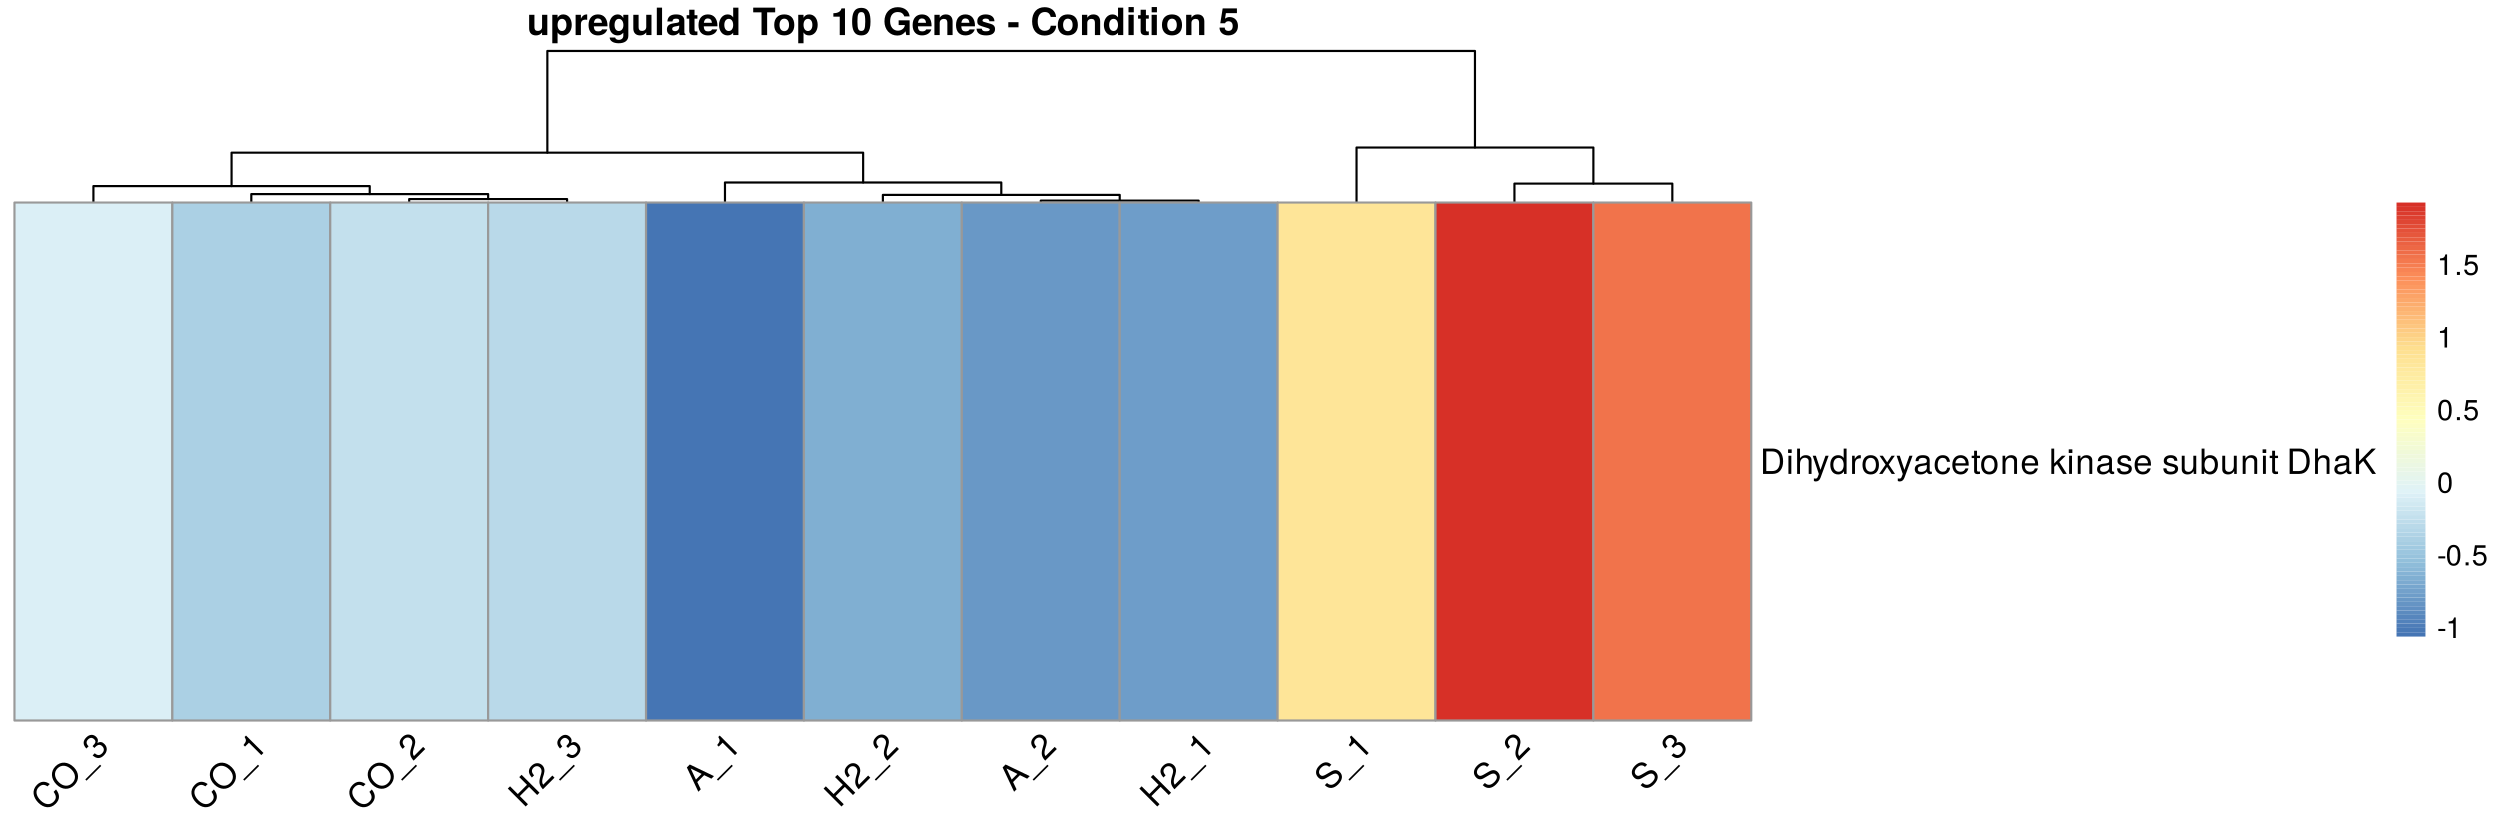 <?xml version="1.0" encoding="UTF-8"?>
<svg xmlns="http://www.w3.org/2000/svg" xmlns:xlink="http://www.w3.org/1999/xlink" width="864pt" height="288pt" viewBox="0 0 864 288" version="1.1">
<defs>
<g>
<symbol overflow="visible" id="glyph0-0">
<path style="stroke:none;" d=""/>
</symbol>
<symbol overflow="visible" id="glyph0-1">
<path style="stroke:none;" d="M 7.031 0 L 7.031 -7.016 L 5.219 -7.016 L 5.219 -2.812 C 5.219 -1.969 4.625 -1.438 3.75 -1.438 C 2.969 -1.438 2.578 -1.844 2.578 -2.688 L 2.578 -7.016 L 0.75 -7.016 L 0.75 -2.312 C 0.75 -0.766 1.609 0.109 3.109 0.109 C 4.062 0.109 4.688 -0.234 5.219 -0.922 L 5.219 0 Z M 7.031 0 "/>
</symbol>
<symbol overflow="visible" id="glyph0-2">
<path style="stroke:none;" d="M 7.469 -3.516 C 7.469 -5.594 6.359 -7.141 4.531 -7.141 C 3.641 -7.141 3.016 -6.766 2.578 -5.984 L 2.578 -7.016 L 0.75 -7.016 L 0.75 2.828 L 2.578 2.828 L 2.578 -0.938 C 3.016 -0.156 3.641 0.109 4.531 0.109 C 6.219 0.109 7.469 -1.375 7.469 -3.516 Z M 5.641 -3.484 C 5.641 -2.203 5 -1.406 4.109 -1.406 C 3.203 -1.406 2.578 -2.203 2.578 -3.516 C 2.578 -4.828 3.203 -5.609 4.109 -5.609 C 5.031 -5.609 5.641 -4.828 5.641 -3.484 Z M 5.641 -3.484 "/>
</symbol>
<symbol overflow="visible" id="glyph0-3">
<path style="stroke:none;" d="M 4.812 -5.281 L 4.812 -7.125 C 4.703 -7.141 4.641 -7.141 4.594 -7.141 C 3.75 -7.141 3.031 -6.594 2.641 -5.641 L 2.641 -7.016 L 0.812 -7.016 L 0.812 0 L 2.641 0 L 2.641 -3.734 C 2.641 -4.797 3.172 -5.328 4.234 -5.328 C 4.438 -5.328 4.562 -5.312 4.812 -5.281 Z M 4.812 -5.281 "/>
</symbol>
<symbol overflow="visible" id="glyph0-4">
<path style="stroke:none;" d="M 6.828 -3.25 C 6.828 -5.672 5.609 -7.141 3.531 -7.141 C 1.516 -7.141 0.281 -5.766 0.281 -3.422 C 0.281 -1.172 1.516 0.109 3.5 0.109 C 5.062 0.109 6.344 -0.594 6.75 -1.969 L 4.953 -1.969 C 4.797 -1.469 4.219 -1.281 3.562 -1.281 C 2.703 -1.281 2.156 -1.656 2.109 -3.031 L 6.812 -3.031 Z M 4.922 -4.234 L 2.125 -4.234 C 2.25 -5.219 2.703 -5.75 3.516 -5.75 C 4.297 -5.75 4.844 -5.234 4.922 -4.234 Z M 4.922 -4.234 "/>
</symbol>
<symbol overflow="visible" id="glyph0-5">
<path style="stroke:none;" d="M 7.031 0.234 L 7.031 -7.016 L 5.297 -7.016 L 5.297 -5.938 C 4.766 -6.766 4.156 -7.141 3.359 -7.141 C 1.688 -7.141 0.438 -5.609 0.438 -3.438 C 0.438 -1.25 1.594 0.109 3.312 0.109 C 4.141 0.109 4.625 -0.125 5.297 -0.812 L 5.297 0.234 C 5.297 1.078 4.672 1.656 3.75 1.656 C 3.062 1.656 2.609 1.375 2.469 0.844 L 0.578 0.844 C 0.609 1.984 1.766 2.828 3.688 2.828 C 5.812 2.828 7.031 1.891 7.031 0.234 Z M 5.328 -3.453 C 5.328 -2.188 4.672 -1.406 3.719 -1.406 C 2.859 -1.406 2.266 -2.188 2.266 -3.453 C 2.266 -4.781 2.859 -5.609 3.75 -5.609 C 4.656 -5.609 5.328 -4.766 5.328 -3.453 Z M 5.328 -3.453 "/>
</symbol>
<symbol overflow="visible" id="glyph0-6">
<path style="stroke:none;" d="M 2.688 0 L 2.688 -9.484 L 0.875 -9.484 L 0.875 0 Z M 2.688 0 "/>
</symbol>
<symbol overflow="visible" id="glyph0-7">
<path style="stroke:none;" d="M 6.812 0 L 6.812 -0.219 C 6.484 -0.516 6.391 -0.719 6.391 -1.078 L 6.391 -4.984 C 6.391 -6.406 5.422 -7.141 3.516 -7.141 C 1.625 -7.141 0.641 -6.328 0.516 -4.703 L 2.281 -4.703 C 2.359 -5.438 2.672 -5.672 3.562 -5.672 C 4.266 -5.672 4.609 -5.438 4.609 -4.969 C 4.609 -4.219 4.062 -4.297 3.156 -4.141 L 2.438 -4.016 C 1.047 -3.766 0.359 -3.172 0.359 -1.891 C 0.359 -0.531 1.328 0.109 2.5 0.109 C 3.281 0.109 3.984 -0.219 4.625 -0.891 C 4.625 -0.516 4.672 -0.203 4.844 0 Z M 4.609 -3 C 4.609 -1.953 4.094 -1.359 3.172 -1.359 C 2.562 -1.359 2.188 -1.594 2.188 -2.109 C 2.188 -2.641 2.469 -2.828 3.219 -2.984 L 3.844 -3.094 C 4.328 -3.188 4.406 -3.219 4.609 -3.312 Z M 4.609 -3 "/>
</symbol>
<symbol overflow="visible" id="glyph0-8">
<path style="stroke:none;" d="M 3.906 0 L 3.906 -1.281 C 3.734 -1.25 3.625 -1.234 3.5 -1.234 C 3.016 -1.234 2.906 -1.375 2.906 -2 L 2.906 -5.672 L 3.906 -5.672 L 3.906 -6.875 L 2.906 -6.875 L 2.906 -8.766 L 1.078 -8.766 L 1.078 -6.875 L 0.188 -6.875 L 0.188 -5.672 L 1.078 -5.672 L 1.078 -1.516 C 1.078 -0.406 1.656 0.047 2.859 0.047 C 3.266 0.047 3.594 0.016 3.906 0 Z M 3.906 0 "/>
</symbol>
<symbol overflow="visible" id="glyph0-9">
<path style="stroke:none;" d="M 7.078 0 L 7.078 -9.484 L 5.266 -9.484 L 5.266 -6.109 C 4.812 -6.812 4.203 -7.141 3.328 -7.141 C 1.656 -7.141 0.375 -5.609 0.375 -3.5 C 0.375 -1.516 1.469 0.109 3.328 0.109 C 4.203 0.109 4.812 -0.203 5.266 -0.812 L 5.266 0 Z M 5.266 -3.469 C 5.266 -2.203 4.641 -1.406 3.734 -1.406 C 2.828 -1.406 2.203 -2.203 2.203 -3.5 C 2.203 -4.797 2.828 -5.609 3.734 -5.609 C 4.656 -5.609 5.266 -4.812 5.266 -3.469 Z M 5.266 -3.469 "/>
</symbol>
<symbol overflow="visible" id="glyph0-10">
<path style="stroke:none;" d=""/>
</symbol>
<symbol overflow="visible" id="glyph0-11">
<path style="stroke:none;" d="M 7.781 -7.859 L 7.781 -9.484 L 0.188 -9.484 L 0.188 -7.859 L 3.062 -7.859 L 3.062 0 L 5 0 L 5 -7.859 Z M 7.781 -7.859 "/>
</symbol>
<symbol overflow="visible" id="glyph0-12">
<path style="stroke:none;" d="M 7.391 -3.453 C 7.391 -5.844 6.109 -7.141 3.906 -7.141 C 1.766 -7.141 0.453 -5.812 0.453 -3.516 C 0.453 -1.203 1.766 0.109 3.922 0.109 C 6.062 0.109 7.391 -1.203 7.391 -3.453 Z M 5.578 -3.484 C 5.578 -2.172 4.906 -1.359 3.922 -1.359 C 2.938 -1.359 2.281 -2.172 2.281 -3.516 C 2.281 -4.844 2.938 -5.672 3.922 -5.672 C 4.922 -5.672 5.578 -4.859 5.578 -3.484 Z M 5.578 -3.484 "/>
</symbol>
<symbol overflow="visible" id="glyph0-13">
<path style="stroke:none;" d="M 4.906 0 L 4.906 -9.219 L 3.703 -9.219 C 3.422 -8.125 2.469 -7.562 0.891 -7.562 L 0.891 -6.359 L 3.094 -6.359 L 3.094 0 Z M 4.906 0 "/>
</symbol>
<symbol overflow="visible" id="glyph0-14">
<path style="stroke:none;" d="M 6.719 -4.594 C 6.719 -7.203 6.25 -9.406 3.547 -9.406 C 0.906 -9.406 0.375 -7.297 0.375 -4.641 C 0.375 -2.062 0.891 0.109 3.547 0.109 C 5.422 0.109 6.719 -0.953 6.719 -4.594 Z M 4.906 -4.625 C 4.906 -2.047 4.531 -1.438 3.547 -1.438 C 2.625 -1.438 2.203 -1.906 2.203 -4.656 C 2.203 -7.328 2.578 -7.938 3.547 -7.938 C 4.453 -7.938 4.906 -7.484 4.906 -4.625 Z M 4.906 -4.625 "/>
</symbol>
<symbol overflow="visible" id="glyph0-15">
<path style="stroke:none;" d="M 9.25 0 L 9.25 -5.094 L 5.453 -5.094 L 5.453 -3.469 L 7.609 -3.469 C 7.469 -2.281 6.359 -1.516 5.203 -1.516 C 3.625 -1.516 2.5 -2.828 2.5 -4.766 C 2.5 -6.812 3.5 -7.969 5.141 -7.969 C 6.219 -7.969 7.031 -7.547 7.406 -6.453 L 9.25 -6.453 C 9.016 -8.391 7.422 -9.641 5.141 -9.641 C 2.406 -9.641 0.547 -7.703 0.547 -4.75 C 0.547 -1.875 2.422 0.156 4.984 0.156 C 6.25 0.156 7.109 -0.297 7.844 -1.297 L 8.078 0 Z M 9.25 0 "/>
</symbol>
<symbol overflow="visible" id="glyph0-16">
<path style="stroke:none;" d="M 7.094 0 L 7.094 -4.703 C 7.094 -6.25 6.234 -7.141 4.75 -7.141 C 3.797 -7.141 3.156 -6.781 2.641 -6 L 2.641 -7.016 L 0.812 -7.016 L 0.812 0 L 2.641 0 L 2.641 -4.219 C 2.641 -5.047 3.219 -5.594 4.109 -5.594 C 4.891 -5.594 5.281 -5.156 5.281 -4.328 L 5.281 0 Z M 7.094 0 "/>
</symbol>
<symbol overflow="visible" id="glyph0-17">
<path style="stroke:none;" d="M 6.766 -2.078 L 6.766 -2.172 C 6.766 -2.984 6.312 -3.578 5.375 -3.844 L 3.078 -4.516 C 2.578 -4.656 2.438 -4.766 2.438 -5.062 C 2.438 -5.453 2.859 -5.703 3.5 -5.703 C 4.375 -5.703 4.797 -5.391 4.812 -4.766 L 6.562 -4.766 C 6.531 -6.234 5.391 -7.141 3.516 -7.141 C 1.734 -7.141 0.625 -6.234 0.625 -4.797 C 0.625 -3.938 0.859 -3.469 2.156 -3.062 L 4.328 -2.391 C 4.781 -2.25 4.938 -2.109 4.938 -1.906 C 4.938 -1.484 4.438 -1.312 3.594 -1.312 C 2.75 -1.312 2.312 -1.469 2.156 -2.219 L 0.375 -2.219 C 0.422 -0.688 1.562 0.109 3.688 0.109 C 5.672 0.109 6.766 -0.656 6.766 -2.078 Z M 6.766 -2.078 "/>
</symbol>
<symbol overflow="visible" id="glyph0-18">
<path style="stroke:none;" d="M 3.875 -2.688 L 3.875 -4.453 L 0.344 -4.453 L 0.344 -2.688 Z M 3.875 -2.688 "/>
</symbol>
<symbol overflow="visible" id="glyph0-19">
<path style="stroke:none;" d="M 8.906 -3.234 L 7 -3.234 C 6.891 -2.031 6.125 -1.484 4.906 -1.484 C 3.406 -1.484 2.516 -2.641 2.516 -4.703 C 2.516 -6.797 3.438 -7.969 4.984 -7.969 C 6.031 -7.969 6.719 -7.484 7 -6.266 L 8.859 -6.266 C 8.703 -8.453 7.047 -9.641 4.906 -9.641 C 2.234 -9.641 0.578 -7.797 0.578 -4.734 C 0.578 -1.688 2.219 0.156 4.859 0.156 C 7.219 0.156 8.781 -1.062 8.906 -3.234 Z M 8.906 -3.234 "/>
</symbol>
<symbol overflow="visible" id="glyph0-20">
<path style="stroke:none;" d="M 2.688 0 L 2.688 -7.016 L 0.875 -7.016 L 0.875 0 Z M 2.719 -7.859 L 2.719 -9.688 L 0.891 -9.688 L 0.891 -7.859 Z M 2.719 -7.859 "/>
</symbol>
<symbol overflow="visible" id="glyph0-21">
<path style="stroke:none;" d="M 6.719 -3.141 C 6.719 -5.016 5.547 -6.234 3.844 -6.234 C 3.234 -6.234 2.781 -6.078 2.25 -5.672 L 2.547 -7.594 L 6.359 -7.594 L 6.359 -9.219 L 1.438 -9.219 L 0.609 -4.078 L 2.25 -4.078 C 2.438 -4.531 2.859 -4.781 3.422 -4.781 C 4.344 -4.781 4.906 -4.219 4.906 -3.094 C 4.906 -2.016 4.328 -1.438 3.422 -1.438 C 2.625 -1.438 2.141 -1.844 2.141 -2.594 L 0.344 -2.594 C 0.344 -0.969 1.594 0.109 3.391 0.109 C 5.375 0.109 6.719 -1.141 6.719 -3.141 Z M 6.719 -3.141 "/>
</symbol>
<symbol overflow="visible" id="glyph1-0">
<path style="stroke:none;" d=""/>
</symbol>
<symbol overflow="visible" id="glyph1-1">
<path style="stroke:none;" d="M 3.5 -8 L 2.672 -7.172 C 3.656 -5.812 3.703 -4.797 2.656 -3.75 C 1.438 -2.531 -0.297 -2.672 -1.844 -4.219 C -3.438 -5.812 -3.703 -7.578 -2.5 -8.781 C -1.531 -9.75 -0.594 -9.844 0.547 -9.078 L 1.344 -9.875 C -0.25 -11 -1.766 -10.922 -3.109 -9.578 C -4.984 -7.703 -4.422 -5.234 -2.609 -3.422 C -0.812 -1.625 1.531 -1.219 3.359 -3.047 C 4.859 -4.547 4.922 -6.203 3.5 -8 Z M 3.5 -8 "/>
</symbol>
<symbol overflow="visible" id="glyph1-2">
<path style="stroke:none;" d="M 3.297 -9.297 C 1.297 -11.297 -1.234 -11.453 -3.047 -9.641 C -4.812 -7.875 -4.656 -5.312 -2.719 -3.375 C -0.781 -1.438 1.688 -1.375 3.469 -3.156 C 5.281 -4.969 5.109 -7.484 3.297 -9.297 Z M 2.484 -8.516 C 3.984 -7.016 4.078 -5.172 2.766 -3.859 C 1.438 -2.531 -0.406 -2.625 -1.938 -4.156 C -3.469 -5.688 -3.656 -7.625 -2.344 -8.938 C -1 -10.281 0.922 -10.078 2.484 -8.516 Z M 2.484 -8.516 "/>
</symbol>
<symbol overflow="visible" id="glyph1-3">
<path style="stroke:none;" d="M 6.406 -3.406 L 5.984 -3.828 L 0.891 1.266 L 1.312 1.688 Z M 6.406 -3.406 "/>
</symbol>
<symbol overflow="visible" id="glyph1-4">
<path style="stroke:none;" d="M 2.547 -6.047 C 1.828 -6.766 1.094 -6.906 0.109 -6.422 C 0.453 -7.203 0.359 -7.859 -0.25 -8.469 C -1.281 -9.5 -2.594 -9.438 -3.734 -8.297 C -4.938 -7.094 -4.938 -5.781 -3.688 -4.469 L -2.922 -5.234 C -3.797 -6.109 -3.828 -6.891 -3.078 -7.641 C -2.406 -8.312 -1.625 -8.312 -0.984 -7.672 C -0.344 -7.031 -0.344 -6.5 -1.547 -5.297 L -0.922 -4.672 L -0.516 -5.078 C 0.312 -5.906 1.125 -5.938 1.797 -5.266 C 2.547 -4.516 2.531 -3.594 1.75 -2.812 C 0.938 -2 0.141 -2.016 -0.797 -2.828 L -1.531 -2.094 C -0.109 -0.828 1.156 -0.906 2.375 -2.125 C 3.609 -3.359 3.688 -4.906 2.547 -6.047 Z M 2.547 -6.047 "/>
</symbol>
<symbol overflow="visible" id="glyph1-5">
<path style="stroke:none;" d="M 2.938 -2.938 L -3.078 -8.953 L -3.562 -8.469 C -2.906 -7.281 -2.938 -6.969 -3.953 -5.672 L -3.422 -5.141 L -2.078 -6.484 L 2.203 -2.203 Z M 2.938 -2.938 "/>
</symbol>
<symbol overflow="visible" id="glyph1-6">
<path style="stroke:none;" d="M 0.078 -8.578 C -0.938 -9.594 -2.469 -9.562 -3.609 -8.422 C -4.828 -7.203 -4.922 -5.859 -3.516 -4.359 L -2.766 -5.109 C -3.719 -6.156 -3.719 -7 -2.969 -7.75 C -2.297 -8.422 -1.328 -8.453 -0.672 -7.797 C -0.188 -7.312 -0.047 -6.641 -0.281 -5.812 L -0.625 -4.594 C -1.172 -2.609 -0.969 -1.688 0.281 -0.281 L 4.297 -4.297 L 3.562 -5.031 L 0.391 -1.859 C -0.016 -2.422 -0.062 -3.031 0.219 -4.188 L 0.625 -5.5 C 1.016 -6.797 0.812 -7.844 0.078 -8.578 Z M 0.078 -8.578 "/>
</symbol>
<symbol overflow="visible" id="glyph1-7">
<path style="stroke:none;" d="M 5.469 -5.469 L -0.719 -11.656 L -1.516 -10.859 L 1.156 -8.188 L -2.031 -5 L -4.703 -7.672 L -5.484 -6.891 L 0.703 -0.703 L 1.484 -1.484 L -1.328 -4.297 L 1.859 -7.484 L 4.672 -4.672 Z M 5.469 -5.469 "/>
</symbol>
<symbol overflow="visible" id="glyph1-8">
<path style="stroke:none;" d="M 5.547 -5.547 L -2.812 -9.562 L -3.828 -8.547 L 0.141 -0.141 L 0.984 -0.984 L -0.219 -3.5 L 2.156 -5.875 L 4.656 -4.656 Z M 1.281 -6.312 L -0.688 -4.344 L -2.5 -8.188 Z M 1.281 -6.312 "/>
</symbol>
<symbol overflow="visible" id="glyph1-9">
<path style="stroke:none;" d="M 3.562 -6.969 C 2.797 -7.734 1.781 -7.812 0.703 -7.203 L -1.281 -6.062 C -2.203 -5.516 -2.734 -5.484 -3.203 -5.953 C -3.844 -6.594 -3.734 -7.609 -2.906 -8.438 C -1.922 -9.422 -0.906 -9.531 -0.109 -8.734 L 0.641 -9.484 C -0.578 -10.703 -2.125 -10.562 -3.547 -9.141 C -4.906 -7.781 -5 -6.188 -3.875 -5.062 C -3.125 -4.312 -2.234 -4.234 -1.219 -4.844 L 0.719 -5.969 C 1.703 -6.547 2.391 -6.578 2.859 -6.109 C 3.547 -5.422 3.422 -4.516 2.359 -3.453 C 1.188 -2.281 0.031 -2.281 -0.859 -3.172 L -1.609 -2.422 C -0.141 -0.953 1.547 -1.234 3 -2.688 C 4.578 -4.266 4.672 -5.859 3.562 -6.969 Z M 3.562 -6.969 "/>
</symbol>
<symbol overflow="visible" id="glyph2-0">
<path style="stroke:none;" d=""/>
</symbol>
<symbol overflow="visible" id="glyph2-1">
<path style="stroke:none;" d="M 8 -4.375 C 8 -7.094 6.656 -8.75 4.438 -8.75 L 1.062 -8.75 L 1.062 0 L 4.438 0 C 6.641 0 8 -1.656 8 -4.375 Z M 6.891 -4.375 C 6.891 -2.156 5.969 -0.984 4.25 -0.984 L 2.188 -0.984 L 2.188 -7.766 L 4.25 -7.766 C 5.969 -7.766 6.891 -6.594 6.891 -4.375 Z M 6.891 -4.375 "/>
</symbol>
<symbol overflow="visible" id="glyph2-2">
<path style="stroke:none;" d="M 1.844 0 L 1.844 -6.281 L 0.844 -6.281 L 0.844 0 Z M 1.969 -7.234 L 1.969 -8.484 L 0.719 -8.484 L 0.719 -7.234 Z M 1.969 -7.234 "/>
</symbol>
<symbol overflow="visible" id="glyph2-3">
<path style="stroke:none;" d="M 5.828 0 L 5.828 -4.75 C 5.828 -5.812 5.078 -6.469 3.859 -6.469 C 2.969 -6.469 2.422 -6.188 1.844 -5.422 L 1.844 -8.75 L 0.844 -8.75 L 0.844 0 L 1.844 0 L 1.844 -3.469 C 1.844 -4.75 2.516 -5.594 3.547 -5.594 C 4.25 -5.594 4.844 -5.188 4.844 -4.359 L 4.844 0 Z M 5.828 0 "/>
</symbol>
<symbol overflow="visible" id="glyph2-4">
<path style="stroke:none;" d="M 5.734 -6.281 L 4.656 -6.281 L 2.922 -1.391 L 1.312 -6.281 L 0.234 -6.281 L 2.359 0.031 L 1.984 1.016 C 1.812 1.469 1.609 1.625 1.172 1.625 C 1.031 1.625 0.859 1.609 0.641 1.562 L 0.641 2.453 C 0.859 2.562 1.062 2.609 1.312 2.609 C 2.031 2.609 2.609 2.219 2.938 1.312 Z M 5.734 -6.281 "/>
</symbol>
<symbol overflow="visible" id="glyph2-5">
<path style="stroke:none;" d="M 5.938 0 L 5.938 -8.75 L 4.938 -8.75 L 4.938 -5.5 C 4.531 -6.125 3.859 -6.469 3.016 -6.469 C 1.375 -6.469 0.312 -5.203 0.312 -3.203 C 0.312 -1.078 1.359 0.188 3.047 0.188 C 3.906 0.188 4.516 -0.141 5.047 -0.922 L 5.047 0 Z M 4.938 -3.125 C 4.938 -1.672 4.25 -0.75 3.188 -0.75 C 2.094 -0.75 1.359 -1.688 1.359 -3.141 C 1.359 -4.609 2.094 -5.531 3.188 -5.531 C 4.266 -5.531 4.938 -4.578 4.938 -3.125 Z M 4.938 -3.125 "/>
</symbol>
<symbol overflow="visible" id="glyph2-6">
<path style="stroke:none;" d="M 3.859 -5.406 L 3.859 -6.438 C 3.688 -6.453 3.594 -6.469 3.469 -6.469 C 2.812 -6.469 2.328 -6.078 1.75 -5.141 L 1.75 -6.281 L 0.844 -6.281 L 0.844 0 L 1.844 0 L 1.844 -3.266 C 1.844 -4.688 2.297 -5.391 3.859 -5.406 Z M 3.859 -5.406 "/>
</symbol>
<symbol overflow="visible" id="glyph2-7">
<path style="stroke:none;" d="M 6.125 -3.094 C 6.125 -5.266 5.078 -6.469 3.266 -6.469 C 1.5 -6.469 0.438 -5.25 0.438 -3.141 C 0.438 -1.031 1.484 0.188 3.281 0.188 C 5.047 0.188 6.125 -1.031 6.125 -3.094 Z M 5.078 -3.109 C 5.078 -1.625 4.375 -0.75 3.281 -0.75 C 2.156 -0.75 1.469 -1.625 1.469 -3.141 C 1.469 -4.656 2.156 -5.547 3.281 -5.547 C 4.406 -5.547 5.078 -4.672 5.078 -3.109 Z M 5.078 -3.109 "/>
</symbol>
<symbol overflow="visible" id="glyph2-8">
<path style="stroke:none;" d="M 5.672 0 L 3.5 -3.25 L 5.609 -6.281 L 4.484 -6.281 L 2.969 -4.016 L 1.469 -6.281 L 0.328 -6.281 L 2.422 -3.203 L 0.203 0 L 1.344 0 L 2.938 -2.406 L 4.516 0 Z M 5.672 0 "/>
</symbol>
<symbol overflow="visible" id="glyph2-9">
<path style="stroke:none;" d="M 6.422 -0.031 L 6.422 -0.781 C 6.312 -0.75 6.266 -0.75 6.203 -0.75 C 5.859 -0.75 5.656 -0.938 5.656 -1.25 L 5.656 -4.75 C 5.656 -5.875 4.844 -6.469 3.297 -6.469 C 1.781 -6.469 0.844 -5.875 0.781 -4.422 L 1.781 -4.422 C 1.875 -5.203 2.328 -5.547 3.266 -5.547 C 4.156 -5.547 4.672 -5.203 4.672 -4.609 L 4.672 -4.344 C 4.672 -3.922 4.422 -3.75 3.625 -3.641 C 2.203 -3.469 1.984 -3.422 1.609 -3.266 C 0.875 -2.969 0.5 -2.406 0.5 -1.625 C 0.5 -0.484 1.297 0.188 2.562 0.188 C 3.375 0.188 4.156 -0.156 4.703 -0.75 C 4.812 -0.266 5.25 0.078 5.734 0.078 C 5.938 0.078 6.094 0.062 6.422 -0.031 Z M 4.672 -2.172 C 4.672 -1.266 3.75 -0.703 2.781 -0.703 C 2 -0.703 1.547 -0.969 1.547 -1.656 C 1.547 -2.312 1.984 -2.609 3.062 -2.766 C 4.109 -2.906 4.328 -2.953 4.672 -3.109 Z M 4.672 -2.172 "/>
</symbol>
<symbol overflow="visible" id="glyph2-10">
<path style="stroke:none;" d="M 5.719 -2.156 L 4.719 -2.156 C 4.547 -1.156 4.031 -0.75 3.188 -0.75 C 2.078 -0.75 1.422 -1.594 1.422 -3.078 C 1.422 -4.656 2.062 -5.547 3.156 -5.547 C 4 -5.547 4.531 -5.047 4.641 -4.172 L 5.656 -4.172 C 5.531 -5.719 4.578 -6.469 3.172 -6.469 C 1.469 -6.469 0.375 -5.172 0.375 -3.078 C 0.375 -1.062 1.453 0.188 3.156 0.188 C 4.656 0.188 5.609 -0.719 5.719 -2.156 Z M 5.719 -2.156 "/>
</symbol>
<symbol overflow="visible" id="glyph2-11">
<path style="stroke:none;" d="M 6.156 -2.859 C 6.156 -3.766 6.078 -4.344 5.906 -4.812 C 5.5 -5.844 4.531 -6.469 3.359 -6.469 C 1.609 -6.469 0.484 -5.172 0.484 -3.109 C 0.484 -1.047 1.578 0.188 3.344 0.188 C 4.781 0.188 5.766 -0.641 6.031 -1.906 L 5.016 -1.906 C 4.734 -1.078 4.172 -0.75 3.375 -0.75 C 2.328 -0.75 1.547 -1.422 1.531 -2.859 Z M 5.094 -3.75 C 5.094 -3.75 5.094 -3.703 5.078 -3.672 L 1.547 -3.672 C 1.625 -4.781 2.344 -5.547 3.344 -5.547 C 4.328 -5.547 5.094 -4.734 5.094 -3.75 Z M 5.094 -3.75 "/>
</symbol>
<symbol overflow="visible" id="glyph2-12">
<path style="stroke:none;" d="M 3.047 0 L 3.047 -0.844 C 2.922 -0.797 2.766 -0.797 2.562 -0.797 C 2.141 -0.797 2.016 -0.906 2.016 -1.359 L 2.016 -5.469 L 3.047 -5.469 L 3.047 -6.281 L 2.016 -6.281 L 2.016 -8.016 L 1.016 -8.016 L 1.016 -6.281 L 0.172 -6.281 L 0.172 -5.469 L 1.016 -5.469 L 1.016 -0.906 C 1.016 -0.281 1.453 0.078 2.234 0.078 C 2.469 0.078 2.719 0.062 3.047 0 Z M 3.047 0 "/>
</symbol>
<symbol overflow="visible" id="glyph2-13">
<path style="stroke:none;" d="M 5.844 0 L 5.844 -4.75 C 5.844 -5.797 5.062 -6.469 3.859 -6.469 C 2.922 -6.469 2.312 -6.109 1.766 -5.234 L 1.766 -6.281 L 0.844 -6.281 L 0.844 0 L 1.844 0 L 1.844 -3.469 C 1.844 -4.75 2.531 -5.594 3.547 -5.594 C 4.344 -5.594 4.844 -5.109 4.844 -4.359 L 4.844 0 Z M 5.844 0 "/>
</symbol>
<symbol overflow="visible" id="glyph2-14">
<path style="stroke:none;" d=""/>
</symbol>
<symbol overflow="visible" id="glyph2-15">
<path style="stroke:none;" d="M 6.031 0 L 3.453 -4.109 L 5.641 -6.281 L 4.359 -6.281 L 1.688 -3.625 L 1.688 -8.75 L 0.703 -8.75 L 0.703 0 L 1.688 0 L 1.688 -2.453 L 2.656 -3.406 L 4.781 0 Z M 6.031 0 "/>
</symbol>
<symbol overflow="visible" id="glyph2-16">
<path style="stroke:none;" d="M 5.516 -1.766 C 5.516 -2.703 4.984 -3.172 3.734 -3.469 L 2.766 -3.703 C 1.953 -3.891 1.609 -4.156 1.609 -4.594 C 1.609 -5.172 2.125 -5.547 2.938 -5.547 C 3.75 -5.547 4.172 -5.203 4.203 -4.531 L 5.25 -4.531 C 5.25 -5.766 4.422 -6.469 2.969 -6.469 C 1.516 -6.469 0.562 -5.719 0.562 -4.547 C 0.562 -3.562 1.062 -3.094 2.562 -2.734 L 3.484 -2.516 C 4.188 -2.344 4.469 -2.141 4.469 -1.688 C 4.469 -1.094 3.875 -0.75 3 -0.75 C 2.094 -0.75 1.594 -0.953 1.469 -1.922 L 0.406 -1.922 C 0.453 -0.469 1.266 0.188 2.922 0.188 C 4.5 0.188 5.516 -0.547 5.516 -1.766 Z M 5.516 -1.766 "/>
</symbol>
<symbol overflow="visible" id="glyph2-17">
<path style="stroke:none;" d="M 5.781 0 L 5.781 -6.281 L 4.781 -6.281 L 4.781 -2.812 C 4.781 -1.531 4.109 -0.703 3.078 -0.703 C 2.281 -0.703 1.781 -1.172 1.781 -1.938 L 1.781 -6.281 L 0.781 -6.281 L 0.781 -1.531 C 0.781 -0.484 1.562 0.188 2.781 0.188 C 3.703 0.188 4.297 -0.141 4.891 -0.969 L 4.891 0 Z M 5.781 0 "/>
</symbol>
<symbol overflow="visible" id="glyph2-18">
<path style="stroke:none;" d="M 6.281 -3.219 C 6.281 -5.25 5.25 -6.469 3.594 -6.469 C 2.719 -6.469 2.109 -6.141 1.641 -5.438 L 1.641 -8.75 L 0.641 -8.75 L 0.641 0 L 1.547 0 L 1.547 -0.906 C 2.031 -0.172 2.656 0.188 3.547 0.188 C 5.203 0.188 6.281 -1.172 6.281 -3.219 Z M 5.234 -3.156 C 5.234 -1.734 4.484 -0.75 3.391 -0.75 C 2.344 -0.75 1.641 -1.719 1.641 -3.141 C 1.641 -4.625 2.344 -5.578 3.391 -5.531 C 4.516 -5.531 5.234 -4.562 5.234 -3.156 Z M 5.234 -3.156 "/>
</symbol>
<symbol overflow="visible" id="glyph2-19">
<path style="stroke:none;" d="M 7.891 0 L 4.297 -5.188 L 7.859 -8.75 L 6.422 -8.75 L 2.062 -4.312 L 2.062 -8.75 L 0.953 -8.75 L 0.953 0 L 2.062 0 L 2.062 -3.062 L 3.484 -4.484 L 6.578 0 Z M 7.891 0 "/>
</symbol>
<symbol overflow="visible" id="glyph3-0">
<path style="stroke:none;" d=""/>
</symbol>
<symbol overflow="visible" id="glyph3-1">
<path style="stroke:none;" d="M 2.844 -2.406 L 2.844 -3.125 L 0.453 -3.125 L 0.453 -2.406 Z M 2.844 -2.406 "/>
</symbol>
<symbol overflow="visible" id="glyph3-2">
<path style="stroke:none;" d="M 3.469 0 L 3.469 -7.094 L 2.891 -7.094 C 2.578 -6 2.375 -5.844 1.016 -5.688 L 1.016 -5.047 L 2.594 -5.047 L 2.594 0 Z M 3.469 0 "/>
</symbol>
<symbol overflow="visible" id="glyph3-3">
<path style="stroke:none;" d="M 5.062 -3.406 C 5.062 -5.875 4.297 -7.094 2.75 -7.094 C 1.219 -7.094 0.438 -5.844 0.438 -3.469 C 0.438 -1.078 1.234 0.156 2.75 0.156 C 4.25 0.156 5.062 -1.078 5.062 -3.406 Z M 4.172 -3.484 C 4.172 -1.484 3.703 -0.578 2.734 -0.578 C 1.797 -0.578 1.328 -1.516 1.328 -3.453 C 1.328 -5.406 1.797 -6.312 2.75 -6.312 C 3.703 -6.312 4.172 -5.391 4.172 -3.484 Z M 4.172 -3.484 "/>
</symbol>
<symbol overflow="visible" id="glyph3-4">
<path style="stroke:none;" d="M 1.906 0 L 1.906 -1.047 L 0.875 -1.047 L 0.875 0 Z M 1.906 0 "/>
</symbol>
<symbol overflow="visible" id="glyph3-5">
<path style="stroke:none;" d="M 5.125 -2.344 C 5.125 -3.75 4.203 -4.672 2.844 -4.672 C 2.344 -4.672 1.938 -4.547 1.531 -4.234 L 1.812 -6.062 L 4.766 -6.062 L 4.766 -6.938 L 1.094 -6.938 L 0.562 -3.234 L 1.375 -3.234 C 1.797 -3.719 2.125 -3.891 2.688 -3.891 C 3.625 -3.891 4.234 -3.281 4.234 -2.234 C 4.234 -1.203 3.641 -0.625 2.688 -0.625 C 1.906 -0.625 1.438 -1.016 1.234 -1.812 L 0.344 -1.812 C 0.641 -0.406 1.438 0.156 2.703 0.156 C 4.125 0.156 5.125 -0.844 5.125 -2.344 Z M 5.125 -2.344 "/>
</symbol>
</g>
<clipPath id="clip1">
  <path d="M 359 68 L 415 68 L 415 70 L 359 70 Z M 359 68 "/>
</clipPath>
<clipPath id="clip2">
  <path d="M 141 68 L 197 68 L 197 70 L 141 70 Z M 141 68 "/>
</clipPath>
<clipPath id="clip3">
  <path d="M 304 66 L 388 66 L 388 70 L 304 70 Z M 304 66 "/>
</clipPath>
<clipPath id="clip4">
  <path d="M 86 66 L 170 66 L 170 70 L 86 70 Z M 86 66 "/>
</clipPath>
<clipPath id="clip5">
  <path d="M 31 63 L 129 63 L 129 70 L 31 70 Z M 31 63 "/>
</clipPath>
<clipPath id="clip6">
  <path d="M 523 63 L 579 63 L 579 70 L 523 70 Z M 523 63 "/>
</clipPath>
<clipPath id="clip7">
  <path d="M 250 62 L 347 62 L 347 70 L 250 70 Z M 250 62 "/>
</clipPath>
<clipPath id="clip8">
  <path d="M 468 50 L 552 50 L 552 70 L 468 70 Z M 468 50 "/>
</clipPath>
</defs>
<g id="surface827">
<rect x="0" y="0" width="864" height="288" style="fill:rgb(100%,100%,100%);fill-opacity:1;stroke:none;"/>
<g style="fill:rgb(0%,0%,0%);fill-opacity:1;">
  <use xlink:href="#glyph0-1" x="182.121" y="12.125"/>
  <use xlink:href="#glyph0-2" x="190.121" y="12.125"/>
  <use xlink:href="#glyph0-3" x="198.121" y="12.125"/>
  <use xlink:href="#glyph0-4" x="203.121" y="12.125"/>
  <use xlink:href="#glyph0-5" x="210.121" y="12.125"/>
  <use xlink:href="#glyph0-1" x="218.121" y="12.125"/>
  <use xlink:href="#glyph0-6" x="226.121" y="12.125"/>
  <use xlink:href="#glyph0-7" x="230.121" y="12.125"/>
  <use xlink:href="#glyph0-8" x="237.121" y="12.125"/>
  <use xlink:href="#glyph0-4" x="241.121" y="12.125"/>
  <use xlink:href="#glyph0-9" x="248.121" y="12.125"/>
  <use xlink:href="#glyph0-10" x="256.121" y="12.125"/>
  <use xlink:href="#glyph0-11" x="260.121" y="12.125"/>
  <use xlink:href="#glyph0-12" x="267.121" y="12.125"/>
  <use xlink:href="#glyph0-2" x="275.121" y="12.125"/>
  <use xlink:href="#glyph0-10" x="283.121" y="12.125"/>
  <use xlink:href="#glyph0-13" x="287.121" y="12.125"/>
  <use xlink:href="#glyph0-14" x="294.121" y="12.125"/>
  <use xlink:href="#glyph0-10" x="301.121" y="12.125"/>
  <use xlink:href="#glyph0-15" x="305.121" y="12.125"/>
  <use xlink:href="#glyph0-4" x="315.121" y="12.125"/>
  <use xlink:href="#glyph0-16" x="322.121" y="12.125"/>
  <use xlink:href="#glyph0-4" x="330.121" y="12.125"/>
  <use xlink:href="#glyph0-17" x="337.121" y="12.125"/>
  <use xlink:href="#glyph0-10" x="344.121" y="12.125"/>
  <use xlink:href="#glyph0-18" x="348.121" y="12.125"/>
  <use xlink:href="#glyph0-10" x="352.121" y="12.125"/>
  <use xlink:href="#glyph0-19" x="356.121" y="12.125"/>
  <use xlink:href="#glyph0-12" x="365.121" y="12.125"/>
  <use xlink:href="#glyph0-16" x="373.121" y="12.125"/>
  <use xlink:href="#glyph0-9" x="381.121" y="12.125"/>
  <use xlink:href="#glyph0-20" x="389.121" y="12.125"/>
  <use xlink:href="#glyph0-8" x="393.121" y="12.125"/>
  <use xlink:href="#glyph0-20" x="397.121" y="12.125"/>
  <use xlink:href="#glyph0-12" x="401.121" y="12.125"/>
  <use xlink:href="#glyph0-16" x="409.121" y="12.125"/>
  <use xlink:href="#glyph0-10" x="417.121" y="12.125"/>
  <use xlink:href="#glyph0-21" x="421.121" y="12.125"/>
</g>
<g clip-path="url(#clip1)" clip-rule="nonzero">
<path style="fill:none;stroke-width:0.75;stroke-linecap:round;stroke-linejoin:round;stroke:rgb(0%,0%,0%);stroke-opacity:1;stroke-miterlimit:10;" d="M 359.688 70 L 359.688 69.344 L 414.254 69.344 L 414.254 70 "/>
</g>
<g clip-path="url(#clip2)" clip-rule="nonzero">
<path style="fill:none;stroke-width:0.75;stroke-linecap:round;stroke-linejoin:round;stroke:rgb(0%,0%,0%);stroke-opacity:1;stroke-miterlimit:10;" d="M 141.418 70 L 141.418 68.797 L 195.984 68.797 L 195.984 70 "/>
</g>
<g clip-path="url(#clip3)" clip-rule="nonzero">
<path style="fill:none;stroke-width:0.75;stroke-linecap:round;stroke-linejoin:round;stroke:rgb(0%,0%,0%);stroke-opacity:1;stroke-miterlimit:10;" d="M 305.121 70 L 305.121 67.359 L 386.973 67.359 L 386.973 69.344 "/>
</g>
<g clip-path="url(#clip4)" clip-rule="nonzero">
<path style="fill:none;stroke-width:0.75;stroke-linecap:round;stroke-linejoin:round;stroke:rgb(0%,0%,0%);stroke-opacity:1;stroke-miterlimit:10;" d="M 86.852 70 L 86.852 67.078 L 168.703 67.078 L 168.703 68.797 "/>
</g>
<g clip-path="url(#clip5)" clip-rule="nonzero">
<path style="fill:none;stroke-width:0.75;stroke-linecap:round;stroke-linejoin:round;stroke:rgb(0%,0%,0%);stroke-opacity:1;stroke-miterlimit:10;" d="M 32.285 70 L 32.285 64.312 L 127.777 64.312 L 127.777 67.078 "/>
</g>
<g clip-path="url(#clip6)" clip-rule="nonzero">
<path style="fill:none;stroke-width:0.75;stroke-linecap:round;stroke-linejoin:round;stroke:rgb(0%,0%,0%);stroke-opacity:1;stroke-miterlimit:10;" d="M 523.391 70 L 523.391 63.457 L 577.957 63.457 L 577.957 70 "/>
</g>
<g clip-path="url(#clip7)" clip-rule="nonzero">
<path style="fill:none;stroke-width:0.75;stroke-linecap:round;stroke-linejoin:round;stroke:rgb(0%,0%,0%);stroke-opacity:1;stroke-miterlimit:10;" d="M 250.551 70 L 250.551 63.066 L 346.047 63.066 L 346.047 67.359 "/>
</g>
<path style="fill:none;stroke-width:0.75;stroke-linecap:round;stroke-linejoin:round;stroke:rgb(0%,0%,0%);stroke-opacity:1;stroke-miterlimit:10;" d="M 80.031 64.312 L 80.031 52.766 L 298.301 52.766 L 298.301 63.066 "/>
<g clip-path="url(#clip8)" clip-rule="nonzero">
<path style="fill:none;stroke-width:0.75;stroke-linecap:round;stroke-linejoin:round;stroke:rgb(0%,0%,0%);stroke-opacity:1;stroke-miterlimit:10;" d="M 468.82 70 L 468.82 50.984 L 550.672 50.984 L 550.672 63.457 "/>
</g>
<path style="fill:none;stroke-width:0.75;stroke-linecap:round;stroke-linejoin:round;stroke:rgb(0%,0%,0%);stroke-opacity:1;stroke-miterlimit:10;" d="M 189.164 52.766 L 189.164 17.617 L 509.746 17.617 L 509.746 50.984 "/>
<path style="fill-rule:nonzero;fill:rgb(85.882%,93.725%,96.471%);fill-opacity:1;stroke-width:0.75;stroke-linecap:round;stroke-linejoin:round;stroke:rgb(60%,60%,60%);stroke-opacity:1;stroke-miterlimit:10;" d="M 5 249.008 L 59.566 249.008 L 59.566 70 L 5 70 Z M 5 249.008 "/>
<path style="fill-rule:nonzero;fill:rgb(67.059%,81.569%,89.412%);fill-opacity:1;stroke-width:0.75;stroke-linecap:round;stroke-linejoin:round;stroke:rgb(60%,60%,60%);stroke-opacity:1;stroke-miterlimit:10;" d="M 59.566 249.008 L 114.133 249.008 L 114.133 70 L 59.566 70 Z M 59.566 249.008 "/>
<path style="fill-rule:nonzero;fill:rgb(76.471%,87.843%,92.941%);fill-opacity:1;stroke-width:0.75;stroke-linecap:round;stroke-linejoin:round;stroke:rgb(60%,60%,60%);stroke-opacity:1;stroke-miterlimit:10;" d="M 114.133 249.008 L 168.699 249.008 L 168.699 70 L 114.133 70 Z M 114.133 249.008 "/>
<path style="fill-rule:nonzero;fill:rgb(72.549%,85.098%,91.373%);fill-opacity:1;stroke-width:0.75;stroke-linecap:round;stroke-linejoin:round;stroke:rgb(60%,60%,60%);stroke-opacity:1;stroke-miterlimit:10;" d="M 168.703 249.008 L 223.27 249.008 L 223.27 70 L 168.703 70 Z M 168.703 249.008 "/>
<path style="fill-rule:nonzero;fill:rgb(27.059%,45.882%,70.588%);fill-opacity:1;stroke-width:0.75;stroke-linecap:round;stroke-linejoin:round;stroke:rgb(60%,60%,60%);stroke-opacity:1;stroke-miterlimit:10;" d="M 223.27 249.008 L 277.836 249.008 L 277.836 70 L 223.27 70 Z M 223.27 249.008 "/>
<path style="fill-rule:nonzero;fill:rgb(50.196%,68.627%,82.353%);fill-opacity:1;stroke-width:0.75;stroke-linecap:round;stroke-linejoin:round;stroke:rgb(60%,60%,60%);stroke-opacity:1;stroke-miterlimit:10;" d="M 277.836 249.008 L 332.402 249.008 L 332.402 70 L 277.836 70 Z M 277.836 249.008 "/>
<path style="fill-rule:nonzero;fill:rgb(41.176%,59.608%,77.647%);fill-opacity:1;stroke-width:0.75;stroke-linecap:round;stroke-linejoin:round;stroke:rgb(60%,60%,60%);stroke-opacity:1;stroke-miterlimit:10;" d="M 332.402 249.008 L 386.969 249.008 L 386.969 70 L 332.402 70 Z M 332.402 249.008 "/>
<path style="fill-rule:nonzero;fill:rgb(43.137%,61.569%,78.824%);fill-opacity:1;stroke-width:0.75;stroke-linecap:round;stroke-linejoin:round;stroke:rgb(60%,60%,60%);stroke-opacity:1;stroke-miterlimit:10;" d="M 386.973 249.008 L 441.539 249.008 L 441.539 70 L 386.973 70 Z M 386.973 249.008 "/>
<path style="fill-rule:nonzero;fill:rgb(99.608%,89.804%,59.608%);fill-opacity:1;stroke-width:0.75;stroke-linecap:round;stroke-linejoin:round;stroke:rgb(60%,60%,60%);stroke-opacity:1;stroke-miterlimit:10;" d="M 441.539 249.008 L 496.105 249.008 L 496.105 70 L 441.539 70 Z M 441.539 249.008 "/>
<path style="fill-rule:nonzero;fill:rgb(84.314%,18.824%,15.294%);fill-opacity:1;stroke-width:0.75;stroke-linecap:round;stroke-linejoin:round;stroke:rgb(60%,60%,60%);stroke-opacity:1;stroke-miterlimit:10;" d="M 496.105 249.008 L 550.672 249.008 L 550.672 70 L 496.105 70 Z M 496.105 249.008 "/>
<path style="fill-rule:nonzero;fill:rgb(94.51%,45.098%,29.412%);fill-opacity:1;stroke-width:0.75;stroke-linecap:round;stroke-linejoin:round;stroke:rgb(60%,60%,60%);stroke-opacity:1;stroke-miterlimit:10;" d="M 550.672 249.008 L 605.238 249.008 L 605.238 70 L 550.672 70 Z M 550.672 249.008 "/>
<g style="fill:rgb(0%,0%,0%);fill-opacity:1;">
  <use xlink:href="#glyph1-1" x="15.862" y="280.839"/>
  <use xlink:href="#glyph1-2" x="22.226" y="274.475"/>
  <use xlink:href="#glyph1-3" x="28.59" y="268.111"/>
  <use xlink:href="#glyph1-4" x="33.54" y="263.161"/>
</g>
<g style="fill:rgb(0%,0%,0%);fill-opacity:1;">
  <use xlink:href="#glyph1-1" x="70.429" y="280.839"/>
  <use xlink:href="#glyph1-2" x="76.793" y="274.475"/>
  <use xlink:href="#glyph1-3" x="83.157" y="268.111"/>
  <use xlink:href="#glyph1-5" x="88.107" y="263.161"/>
</g>
<g style="fill:rgb(0%,0%,0%);fill-opacity:1;">
  <use xlink:href="#glyph1-1" x="124.995" y="280.839"/>
  <use xlink:href="#glyph1-2" x="131.359" y="274.475"/>
  <use xlink:href="#glyph1-3" x="137.723" y="268.111"/>
  <use xlink:href="#glyph1-6" x="142.673" y="263.161"/>
</g>
<g style="fill:rgb(0%,0%,0%);fill-opacity:1;">
  <use xlink:href="#glyph1-7" x="180.976" y="279.425"/>
  <use xlink:href="#glyph1-6" x="187.34" y="273.061"/>
  <use xlink:href="#glyph1-3" x="192.289" y="268.111"/>
  <use xlink:href="#glyph1-4" x="197.239" y="263.161"/>
</g>
<g style="fill:rgb(0%,0%,0%);fill-opacity:1;">
  <use xlink:href="#glyph1-8" x="241.202" y="273.769"/>
  <use xlink:href="#glyph1-3" x="246.859" y="268.112"/>
  <use xlink:href="#glyph1-5" x="251.809" y="263.162"/>
</g>
<g style="fill:rgb(0%,0%,0%);fill-opacity:1;">
  <use xlink:href="#glyph1-7" x="290.112" y="279.425"/>
  <use xlink:href="#glyph1-6" x="296.476" y="273.061"/>
  <use xlink:href="#glyph1-3" x="301.426" y="268.111"/>
  <use xlink:href="#glyph1-6" x="306.376" y="263.161"/>
</g>
<g style="fill:rgb(0%,0%,0%);fill-opacity:1;">
  <use xlink:href="#glyph1-8" x="350.335" y="273.769"/>
  <use xlink:href="#glyph1-3" x="355.992" y="268.112"/>
  <use xlink:href="#glyph1-6" x="360.942" y="263.162"/>
</g>
<g style="fill:rgb(0%,0%,0%);fill-opacity:1;">
  <use xlink:href="#glyph1-7" x="399.245" y="279.425"/>
  <use xlink:href="#glyph1-6" x="405.609" y="273.061"/>
  <use xlink:href="#glyph1-3" x="410.559" y="268.111"/>
  <use xlink:href="#glyph1-5" x="415.509" y="263.161"/>
</g>
<g style="fill:rgb(0%,0%,0%);fill-opacity:1;">
  <use xlink:href="#glyph1-9" x="459.472" y="273.769"/>
  <use xlink:href="#glyph1-3" x="465.129" y="268.112"/>
  <use xlink:href="#glyph1-5" x="470.078" y="263.162"/>
</g>
<g style="fill:rgb(0%,0%,0%);fill-opacity:1;">
  <use xlink:href="#glyph1-9" x="514.038" y="273.769"/>
  <use xlink:href="#glyph1-3" x="519.695" y="268.112"/>
  <use xlink:href="#glyph1-6" x="524.645" y="263.162"/>
</g>
<g style="fill:rgb(0%,0%,0%);fill-opacity:1;">
  <use xlink:href="#glyph1-9" x="568.605" y="273.769"/>
  <use xlink:href="#glyph1-3" x="574.261" y="268.112"/>
  <use xlink:href="#glyph1-4" x="579.211" y="263.162"/>
</g>
<g style="fill:rgb(0%,0%,0%);fill-opacity:1;">
  <use xlink:href="#glyph2-1" x="608.238" y="163.78"/>
  <use xlink:href="#glyph2-2" x="617.238" y="163.78"/>
  <use xlink:href="#glyph2-3" x="620.238" y="163.78"/>
  <use xlink:href="#glyph2-4" x="626.238" y="163.78"/>
  <use xlink:href="#glyph2-5" x="632.238" y="163.78"/>
  <use xlink:href="#glyph2-6" x="639.238" y="163.78"/>
  <use xlink:href="#glyph2-7" x="643.238" y="163.78"/>
  <use xlink:href="#glyph2-8" x="649.238" y="163.78"/>
  <use xlink:href="#glyph2-4" x="655.238" y="163.78"/>
  <use xlink:href="#glyph2-9" x="661.238" y="163.78"/>
  <use xlink:href="#glyph2-10" x="668.238" y="163.78"/>
  <use xlink:href="#glyph2-11" x="674.238" y="163.78"/>
  <use xlink:href="#glyph2-12" x="681.238" y="163.78"/>
  <use xlink:href="#glyph2-7" x="684.238" y="163.78"/>
  <use xlink:href="#glyph2-13" x="691.238" y="163.78"/>
  <use xlink:href="#glyph2-11" x="698.238" y="163.78"/>
  <use xlink:href="#glyph2-14" x="705.238" y="163.78"/>
  <use xlink:href="#glyph2-15" x="708.238" y="163.78"/>
  <use xlink:href="#glyph2-2" x="714.238" y="163.78"/>
  <use xlink:href="#glyph2-13" x="717.238" y="163.78"/>
  <use xlink:href="#glyph2-9" x="724.238" y="163.78"/>
  <use xlink:href="#glyph2-16" x="731.238" y="163.78"/>
  <use xlink:href="#glyph2-11" x="737.238" y="163.78"/>
  <use xlink:href="#glyph2-14" x="744.238" y="163.78"/>
  <use xlink:href="#glyph2-16" x="747.238" y="163.78"/>
  <use xlink:href="#glyph2-17" x="753.238" y="163.78"/>
  <use xlink:href="#glyph2-18" x="760.238" y="163.78"/>
  <use xlink:href="#glyph2-17" x="767.238" y="163.78"/>
  <use xlink:href="#glyph2-13" x="774.238" y="163.78"/>
  <use xlink:href="#glyph2-2" x="781.238" y="163.78"/>
  <use xlink:href="#glyph2-12" x="784.238" y="163.78"/>
  <use xlink:href="#glyph2-14" x="787.238" y="163.78"/>
  <use xlink:href="#glyph2-1" x="790.238" y="163.78"/>
  <use xlink:href="#glyph2-3" x="799.238" y="163.78"/>
  <use xlink:href="#glyph2-9" x="806.238" y="163.78"/>
  <use xlink:href="#glyph2-19" x="813.238" y="163.78"/>
</g>
<path style=" stroke:none;fill-rule:nonzero;fill:rgb(27.059%,45.882%,70.588%);fill-opacity:1;" d="M 828.238 220 L 838.238 220 L 838.238 218.5 L 828.238 218.5 Z M 828.238 220 "/>
<path style=" stroke:none;fill-rule:nonzero;fill:rgb(28.627%,47.451%,71.373%);fill-opacity:1;" d="M 828.238 218.5 L 838.238 218.5 L 838.238 217 L 828.238 217 Z M 828.238 218.5 "/>
<path style=" stroke:none;fill-rule:nonzero;fill:rgb(30.588%,49.02%,72.157%);fill-opacity:1;" d="M 828.238 217 L 838.238 217 L 838.238 215.5 L 828.238 215.5 Z M 828.238 217 "/>
<path style=" stroke:none;fill-rule:nonzero;fill:rgb(32.157%,50.98%,73.333%);fill-opacity:1;" d="M 828.238 215.5 L 838.238 215.5 L 838.238 214 L 828.238 214 Z M 828.238 215.5 "/>
<path style=" stroke:none;fill-rule:nonzero;fill:rgb(34.118%,52.549%,74.118%);fill-opacity:1;" d="M 828.238 214 L 838.238 214 L 838.238 212.5 L 828.238 212.5 Z M 828.238 214 "/>
<path style=" stroke:none;fill-rule:nonzero;fill:rgb(36.078%,54.51%,74.902%);fill-opacity:1;" d="M 828.238 212.5 L 838.238 212.5 L 838.238 211 L 828.238 211 Z M 828.238 212.5 "/>
<path style=" stroke:none;fill-rule:nonzero;fill:rgb(37.647%,56.078%,76.078%);fill-opacity:1;" d="M 828.238 211 L 838.238 211 L 838.238 209.5 L 828.238 209.5 Z M 828.238 211 "/>
<path style=" stroke:none;fill-rule:nonzero;fill:rgb(39.608%,58.039%,76.863%);fill-opacity:1;" d="M 828.238 209.5 L 838.238 209.5 L 838.238 208 L 828.238 208 Z M 828.238 209.5 "/>
<path style=" stroke:none;fill-rule:nonzero;fill:rgb(41.176%,59.608%,77.647%);fill-opacity:1;" d="M 828.238 208 L 838.238 208 L 838.238 206.5 L 828.238 206.5 Z M 828.238 208 "/>
<path style=" stroke:none;fill-rule:nonzero;fill:rgb(43.137%,61.569%,78.824%);fill-opacity:1;" d="M 828.238 206.5 L 838.238 206.5 L 838.238 205 L 828.238 205 Z M 828.238 206.5 "/>
<path style=" stroke:none;fill-rule:nonzero;fill:rgb(45.098%,63.137%,79.608%);fill-opacity:1;" d="M 828.238 205 L 838.238 205 L 838.238 203.5 L 828.238 203.5 Z M 828.238 205 "/>
<path style=" stroke:none;fill-rule:nonzero;fill:rgb(46.667%,65.098%,80.784%);fill-opacity:1;" d="M 828.238 203.5 L 838.238 203.5 L 838.238 202 L 828.238 202 Z M 828.238 203.5 "/>
<path style=" stroke:none;fill-rule:nonzero;fill:rgb(48.627%,66.667%,81.569%);fill-opacity:1;" d="M 828.238 202 L 838.238 202 L 838.238 200.5 L 828.238 200.5 Z M 828.238 202 "/>
<path style=" stroke:none;fill-rule:nonzero;fill:rgb(50.196%,68.627%,82.353%);fill-opacity:1;" d="M 828.238 200.5 L 838.238 200.5 L 838.238 199 L 828.238 199 Z M 828.238 200.5 "/>
<path style=" stroke:none;fill-rule:nonzero;fill:rgb(52.157%,70.196%,83.529%);fill-opacity:1;" d="M 828.238 199 L 838.238 199 L 838.238 197.5 L 828.238 197.5 Z M 828.238 199 "/>
<path style=" stroke:none;fill-rule:nonzero;fill:rgb(54.118%,72.157%,84.314%);fill-opacity:1;" d="M 828.238 197.5 L 838.238 197.5 L 838.238 196 L 828.238 196 Z M 828.238 197.5 "/>
<path style=" stroke:none;fill-rule:nonzero;fill:rgb(55.686%,73.725%,85.098%);fill-opacity:1;" d="M 828.238 196 L 838.238 196 L 838.238 194.5 L 828.238 194.5 Z M 828.238 196 "/>
<path style=" stroke:none;fill-rule:nonzero;fill:rgb(57.647%,75.294%,85.882%);fill-opacity:1;" d="M 828.238 194.5 L 838.238 194.5 L 838.238 193 L 828.238 193 Z M 828.238 194.5 "/>
<path style=" stroke:none;fill-rule:nonzero;fill:rgb(59.608%,76.471%,86.667%);fill-opacity:1;" d="M 828.238 193 L 838.238 193 L 838.238 191.5 L 828.238 191.5 Z M 828.238 193 "/>
<path style=" stroke:none;fill-rule:nonzero;fill:rgb(61.176%,77.647%,87.451%);fill-opacity:1;" d="M 828.238 191.5 L 838.238 191.5 L 838.238 190 L 828.238 190 Z M 828.238 191.5 "/>
<path style=" stroke:none;fill-rule:nonzero;fill:rgb(63.137%,79.216%,88.235%);fill-opacity:1;" d="M 828.238 190 L 838.238 190 L 838.238 188.5 L 828.238 188.5 Z M 828.238 190 "/>
<path style=" stroke:none;fill-rule:nonzero;fill:rgb(65.098%,80.392%,88.627%);fill-opacity:1;" d="M 828.238 188.5 L 838.238 188.5 L 838.238 187 L 828.238 187 Z M 828.238 188.5 "/>
<path style=" stroke:none;fill-rule:nonzero;fill:rgb(67.059%,81.569%,89.412%);fill-opacity:1;" d="M 828.238 187 L 838.238 187 L 838.238 185.5 L 828.238 185.5 Z M 828.238 187 "/>
<path style=" stroke:none;fill-rule:nonzero;fill:rgb(69.02%,82.745%,90.196%);fill-opacity:1;" d="M 828.238 185.5 L 838.238 185.5 L 838.238 184 L 828.238 184 Z M 828.238 185.5 "/>
<path style=" stroke:none;fill-rule:nonzero;fill:rgb(70.588%,83.922%,90.98%);fill-opacity:1;" d="M 828.238 184 L 838.238 184 L 838.238 182.5 L 828.238 182.5 Z M 828.238 184 "/>
<path style=" stroke:none;fill-rule:nonzero;fill:rgb(72.549%,85.098%,91.373%);fill-opacity:1;" d="M 828.238 182.5 L 838.238 182.5 L 838.238 181 L 828.238 181 Z M 828.238 182.5 "/>
<path style=" stroke:none;fill-rule:nonzero;fill:rgb(74.51%,86.275%,92.157%);fill-opacity:1;" d="M 828.238 181 L 838.238 181 L 838.238 179.5 L 828.238 179.5 Z M 828.238 181 "/>
<path style=" stroke:none;fill-rule:nonzero;fill:rgb(76.471%,87.843%,92.941%);fill-opacity:1;" d="M 828.238 179.5 L 838.238 179.5 L 838.238 178 L 828.238 178 Z M 828.238 179.5 "/>
<path style=" stroke:none;fill-rule:nonzero;fill:rgb(78.431%,89.02%,93.725%);fill-opacity:1;" d="M 828.238 178 L 838.238 178 L 838.238 176.5 L 828.238 176.5 Z M 828.238 178 "/>
<path style=" stroke:none;fill-rule:nonzero;fill:rgb(80%,90.196%,94.118%);fill-opacity:1;" d="M 828.238 176.5 L 838.238 176.5 L 838.238 175 L 828.238 175 Z M 828.238 176.5 "/>
<path style=" stroke:none;fill-rule:nonzero;fill:rgb(81.961%,91.373%,94.902%);fill-opacity:1;" d="M 828.238 175 L 838.238 175 L 838.238 173.5 L 828.238 173.5 Z M 828.238 175 "/>
<path style=" stroke:none;fill-rule:nonzero;fill:rgb(83.922%,92.549%,95.686%);fill-opacity:1;" d="M 828.238 173.5 L 838.238 173.5 L 838.238 172 L 828.238 172 Z M 828.238 173.5 "/>
<path style=" stroke:none;fill-rule:nonzero;fill:rgb(85.882%,93.725%,96.471%);fill-opacity:1;" d="M 828.238 172 L 838.238 172 L 838.238 170.5 L 828.238 170.5 Z M 828.238 172 "/>
<path style=" stroke:none;fill-rule:nonzero;fill:rgb(87.843%,95.294%,96.863%);fill-opacity:1;" d="M 828.238 170.5 L 838.238 170.5 L 838.238 169 L 828.238 169 Z M 828.238 170.5 "/>
<path style=" stroke:none;fill-rule:nonzero;fill:rgb(88.235%,95.294%,95.686%);fill-opacity:1;" d="M 828.238 169 L 838.238 169 L 838.238 167.5 L 828.238 167.5 Z M 828.238 169 "/>
<path style=" stroke:none;fill-rule:nonzero;fill:rgb(89.02%,95.686%,94.51%);fill-opacity:1;" d="M 828.238 167.5 L 838.238 167.5 L 838.238 166 L 828.238 166 Z M 828.238 167.5 "/>
<path style=" stroke:none;fill-rule:nonzero;fill:rgb(89.804%,96.078%,92.941%);fill-opacity:1;" d="M 828.238 166 L 838.238 166 L 838.238 164.5 L 828.238 164.5 Z M 828.238 166 "/>
<path style=" stroke:none;fill-rule:nonzero;fill:rgb(90.588%,96.078%,91.765%);fill-opacity:1;" d="M 828.238 164.5 L 838.238 164.5 L 838.238 163 L 828.238 163 Z M 828.238 164.5 "/>
<path style=" stroke:none;fill-rule:nonzero;fill:rgb(91.373%,96.471%,90.196%);fill-opacity:1;" d="M 828.238 163 L 838.238 163 L 838.238 161.5 L 828.238 161.5 Z M 828.238 163 "/>
<path style=" stroke:none;fill-rule:nonzero;fill:rgb(92.157%,96.863%,89.02%);fill-opacity:1;" d="M 828.238 161.5 L 838.238 161.5 L 838.238 160 L 828.238 160 Z M 828.238 161.5 "/>
<path style=" stroke:none;fill-rule:nonzero;fill:rgb(92.941%,97.255%,87.451%);fill-opacity:1;" d="M 828.238 160 L 838.238 160 L 838.238 158.5 L 828.238 158.5 Z M 828.238 160 "/>
<path style=" stroke:none;fill-rule:nonzero;fill:rgb(93.725%,97.255%,86.275%);fill-opacity:1;" d="M 828.238 158.5 L 838.238 158.5 L 838.238 157 L 828.238 157 Z M 828.238 158.5 "/>
<path style=" stroke:none;fill-rule:nonzero;fill:rgb(94.118%,97.647%,84.706%);fill-opacity:1;" d="M 828.238 157 L 838.238 157 L 838.238 155.5 L 828.238 155.5 Z M 828.238 157 "/>
<path style=" stroke:none;fill-rule:nonzero;fill:rgb(94.902%,98.039%,83.529%);fill-opacity:1;" d="M 828.238 155.5 L 838.238 155.5 L 838.238 154 L 828.238 154 Z M 828.238 155.5 "/>
<path style=" stroke:none;fill-rule:nonzero;fill:rgb(95.686%,98.431%,82.353%);fill-opacity:1;" d="M 828.238 154 L 838.238 154 L 838.238 152.5 L 828.238 152.5 Z M 828.238 154 "/>
<path style=" stroke:none;fill-rule:nonzero;fill:rgb(96.471%,98.431%,80.784%);fill-opacity:1;" d="M 828.238 152.5 L 838.238 152.5 L 838.238 151 L 828.238 151 Z M 828.238 152.5 "/>
<path style=" stroke:none;fill-rule:nonzero;fill:rgb(97.255%,98.824%,79.608%);fill-opacity:1;" d="M 828.238 151 L 838.238 151 L 838.238 149.5 L 828.238 149.5 Z M 828.238 151 "/>
<path style=" stroke:none;fill-rule:nonzero;fill:rgb(98.039%,99.216%,78.039%);fill-opacity:1;" d="M 828.238 149.5 L 838.238 149.5 L 838.238 148 L 828.238 148 Z M 828.238 149.5 "/>
<path style=" stroke:none;fill-rule:nonzero;fill:rgb(98.824%,99.216%,76.863%);fill-opacity:1;" d="M 828.238 148 L 838.238 148 L 838.238 146.5 L 828.238 146.5 Z M 828.238 148 "/>
<path style=" stroke:none;fill-rule:nonzero;fill:rgb(99.608%,99.608%,75.294%);fill-opacity:1;" d="M 828.238 146.5 L 838.238 146.5 L 838.238 145 L 828.238 145 Z M 828.238 146.5 "/>
<path style=" stroke:none;fill-rule:nonzero;fill:rgb(99.608%,99.608%,74.118%);fill-opacity:1;" d="M 828.238 145 L 838.238 145 L 838.238 143.5 L 828.238 143.5 Z M 828.238 145 "/>
<path style=" stroke:none;fill-rule:nonzero;fill:rgb(99.608%,98.824%,72.941%);fill-opacity:1;" d="M 828.238 143.5 L 838.238 143.5 L 838.238 142 L 828.238 142 Z M 828.238 143.5 "/>
<path style=" stroke:none;fill-rule:nonzero;fill:rgb(99.608%,98.039%,71.765%);fill-opacity:1;" d="M 828.238 142 L 838.238 142 L 838.238 140.5 L 828.238 140.5 Z M 828.238 142 "/>
<path style=" stroke:none;fill-rule:nonzero;fill:rgb(99.608%,97.255%,70.98%);fill-opacity:1;" d="M 828.238 140.5 L 838.238 140.5 L 838.238 139 L 828.238 139 Z M 828.238 140.5 "/>
<path style=" stroke:none;fill-rule:nonzero;fill:rgb(99.608%,96.471%,69.804%);fill-opacity:1;" d="M 828.238 139 L 838.238 139 L 838.238 137.5 L 828.238 137.5 Z M 828.238 139 "/>
<path style=" stroke:none;fill-rule:nonzero;fill:rgb(99.608%,95.686%,68.627%);fill-opacity:1;" d="M 828.238 137.5 L 838.238 137.5 L 838.238 136 L 828.238 136 Z M 828.238 137.5 "/>
<path style=" stroke:none;fill-rule:nonzero;fill:rgb(99.608%,94.902%,67.451%);fill-opacity:1;" d="M 828.238 136 L 838.238 136 L 838.238 134.5 L 828.238 134.5 Z M 828.238 136 "/>
<path style=" stroke:none;fill-rule:nonzero;fill:rgb(99.608%,94.118%,66.275%);fill-opacity:1;" d="M 828.238 134.5 L 838.238 134.5 L 838.238 133 L 828.238 133 Z M 828.238 134.5 "/>
<path style=" stroke:none;fill-rule:nonzero;fill:rgb(99.608%,93.725%,65.098%);fill-opacity:1;" d="M 828.238 133 L 838.238 133 L 838.238 131.5 L 828.238 131.5 Z M 828.238 133 "/>
<path style=" stroke:none;fill-rule:nonzero;fill:rgb(99.608%,92.941%,63.922%);fill-opacity:1;" d="M 828.238 131.5 L 838.238 131.5 L 838.238 130 L 828.238 130 Z M 828.238 131.5 "/>
<path style=" stroke:none;fill-rule:nonzero;fill:rgb(99.608%,92.157%,63.137%);fill-opacity:1;" d="M 828.238 130 L 838.238 130 L 838.238 128.5 L 828.238 128.5 Z M 828.238 130 "/>
<path style=" stroke:none;fill-rule:nonzero;fill:rgb(99.608%,91.373%,61.961%);fill-opacity:1;" d="M 828.238 128.5 L 838.238 128.5 L 838.238 127 L 828.238 127 Z M 828.238 128.5 "/>
<path style=" stroke:none;fill-rule:nonzero;fill:rgb(99.608%,90.588%,60.784%);fill-opacity:1;" d="M 828.238 127 L 838.238 127 L 838.238 125.5 L 828.238 125.5 Z M 828.238 127 "/>
<path style=" stroke:none;fill-rule:nonzero;fill:rgb(99.608%,89.804%,59.608%);fill-opacity:1;" d="M 828.238 125.5 L 838.238 125.5 L 838.238 124 L 828.238 124 Z M 828.238 125.5 "/>
<path style=" stroke:none;fill-rule:nonzero;fill:rgb(99.608%,89.02%,58.431%);fill-opacity:1;" d="M 828.238 124 L 838.238 124 L 838.238 122.5 L 828.238 122.5 Z M 828.238 124 "/>
<path style=" stroke:none;fill-rule:nonzero;fill:rgb(99.608%,88.235%,57.255%);fill-opacity:1;" d="M 828.238 122.5 L 838.238 122.5 L 838.238 121 L 828.238 121 Z M 828.238 122.5 "/>
<path style=" stroke:none;fill-rule:nonzero;fill:rgb(99.608%,87.451%,56.078%);fill-opacity:1;" d="M 828.238 121 L 838.238 121 L 838.238 119.5 L 828.238 119.5 Z M 828.238 121 "/>
<path style=" stroke:none;fill-rule:nonzero;fill:rgb(99.216%,85.49%,54.902%);fill-opacity:1;" d="M 828.238 119.5 L 838.238 119.5 L 838.238 118 L 828.238 118 Z M 828.238 119.5 "/>
<path style=" stroke:none;fill-rule:nonzero;fill:rgb(99.216%,83.529%,53.725%);fill-opacity:1;" d="M 828.238 118 L 838.238 118 L 838.238 116.5 L 828.238 116.5 Z M 828.238 118 "/>
<path style=" stroke:none;fill-rule:nonzero;fill:rgb(99.216%,81.569%,52.157%);fill-opacity:1;" d="M 828.238 116.5 L 838.238 116.5 L 838.238 115 L 828.238 115 Z M 828.238 116.5 "/>
<path style=" stroke:none;fill-rule:nonzero;fill:rgb(99.216%,79.608%,50.98%);fill-opacity:1;" d="M 828.238 115 L 838.238 115 L 838.238 113.5 L 828.238 113.5 Z M 828.238 115 "/>
<path style=" stroke:none;fill-rule:nonzero;fill:rgb(99.216%,77.647%,49.804%);fill-opacity:1;" d="M 828.238 113.5 L 838.238 113.5 L 838.238 112 L 828.238 112 Z M 828.238 113.5 "/>
<path style=" stroke:none;fill-rule:nonzero;fill:rgb(99.216%,75.686%,48.235%);fill-opacity:1;" d="M 828.238 112 L 838.238 112 L 838.238 110.5 L 828.238 110.5 Z M 828.238 112 "/>
<path style=" stroke:none;fill-rule:nonzero;fill:rgb(99.216%,73.725%,47.059%);fill-opacity:1;" d="M 828.238 110.5 L 838.238 110.5 L 838.238 109 L 828.238 109 Z M 828.238 110.5 "/>
<path style=" stroke:none;fill-rule:nonzero;fill:rgb(99.216%,71.765%,45.882%);fill-opacity:1;" d="M 828.238 109 L 838.238 109 L 838.238 107.5 L 828.238 107.5 Z M 828.238 109 "/>
<path style=" stroke:none;fill-rule:nonzero;fill:rgb(98.824%,69.804%,44.314%);fill-opacity:1;" d="M 828.238 107.5 L 838.238 107.5 L 838.238 106 L 828.238 106 Z M 828.238 107.5 "/>
<path style=" stroke:none;fill-rule:nonzero;fill:rgb(98.824%,67.843%,43.137%);fill-opacity:1;" d="M 828.238 106 L 838.238 106 L 838.238 104.5 L 828.238 104.5 Z M 828.238 106 "/>
<path style=" stroke:none;fill-rule:nonzero;fill:rgb(98.824%,65.882%,41.961%);fill-opacity:1;" d="M 828.238 104.5 L 838.238 104.5 L 838.238 103 L 828.238 103 Z M 828.238 104.5 "/>
<path style=" stroke:none;fill-rule:nonzero;fill:rgb(98.824%,63.922%,40.392%);fill-opacity:1;" d="M 828.238 103 L 838.238 103 L 838.238 101.5 L 828.238 101.5 Z M 828.238 103 "/>
<path style=" stroke:none;fill-rule:nonzero;fill:rgb(98.824%,61.961%,39.216%);fill-opacity:1;" d="M 828.238 101.5 L 838.238 101.5 L 838.238 100 L 828.238 100 Z M 828.238 101.5 "/>
<path style=" stroke:none;fill-rule:nonzero;fill:rgb(98.824%,60%,38.039%);fill-opacity:1;" d="M 828.238 100 L 838.238 100 L 838.238 98.5 L 828.238 98.5 Z M 828.238 100 "/>
<path style=" stroke:none;fill-rule:nonzero;fill:rgb(98.824%,58.039%,36.471%);fill-opacity:1;" d="M 828.238 98.5 L 838.238 98.5 L 838.238 97 L 828.238 97 Z M 828.238 98.5 "/>
<path style=" stroke:none;fill-rule:nonzero;fill:rgb(98.824%,56.078%,35.294%);fill-opacity:1;" d="M 828.238 97 L 838.238 97 L 838.238 95.5 L 828.238 95.5 Z M 828.238 97 "/>
<path style=" stroke:none;fill-rule:nonzero;fill:rgb(98.039%,54.118%,34.118%);fill-opacity:1;" d="M 828.238 95.5 L 838.238 95.5 L 838.238 94 L 828.238 94 Z M 828.238 95.5 "/>
<path style=" stroke:none;fill-rule:nonzero;fill:rgb(97.255%,51.765%,32.941%);fill-opacity:1;" d="M 828.238 94 L 838.238 94 L 838.238 92.5 L 828.238 92.5 Z M 828.238 94 "/>
<path style=" stroke:none;fill-rule:nonzero;fill:rgb(96.471%,49.412%,31.765%);fill-opacity:1;" d="M 828.238 92.5 L 838.238 92.5 L 838.238 91 L 828.238 91 Z M 828.238 92.5 "/>
<path style=" stroke:none;fill-rule:nonzero;fill:rgb(95.686%,47.451%,30.588%);fill-opacity:1;" d="M 828.238 91 L 838.238 91 L 838.238 89.5 L 828.238 89.5 Z M 828.238 91 "/>
<path style=" stroke:none;fill-rule:nonzero;fill:rgb(94.51%,45.098%,29.412%);fill-opacity:1;" d="M 828.238 89.5 L 838.238 89.5 L 838.238 88 L 828.238 88 Z M 828.238 89.5 "/>
<path style=" stroke:none;fill-rule:nonzero;fill:rgb(93.725%,42.745%,28.235%);fill-opacity:1;" d="M 828.238 88 L 838.238 88 L 838.238 86.5 L 828.238 86.5 Z M 828.238 88 "/>
<path style=" stroke:none;fill-rule:nonzero;fill:rgb(92.941%,40.784%,27.059%);fill-opacity:1;" d="M 828.238 86.5 L 838.238 86.5 L 838.238 85 L 828.238 85 Z M 828.238 86.5 "/>
<path style=" stroke:none;fill-rule:nonzero;fill:rgb(92.157%,38.431%,25.882%);fill-opacity:1;" d="M 828.238 85 L 838.238 85 L 838.238 83.5 L 828.238 83.5 Z M 828.238 85 "/>
<path style=" stroke:none;fill-rule:nonzero;fill:rgb(90.98%,36.471%,24.706%);fill-opacity:1;" d="M 828.238 83.5 L 838.238 83.5 L 838.238 82 L 828.238 82 Z M 828.238 83.5 "/>
<path style=" stroke:none;fill-rule:nonzero;fill:rgb(90.196%,34.118%,23.529%);fill-opacity:1;" d="M 828.238 82 L 838.238 82 L 838.238 80.5 L 828.238 80.5 Z M 828.238 82 "/>
<path style=" stroke:none;fill-rule:nonzero;fill:rgb(89.412%,31.765%,22.353%);fill-opacity:1;" d="M 828.238 80.5 L 838.238 80.5 L 838.238 79 L 828.238 79 Z M 828.238 80.5 "/>
<path style=" stroke:none;fill-rule:nonzero;fill:rgb(88.627%,29.804%,21.176%);fill-opacity:1;" d="M 828.238 79 L 838.238 79 L 838.238 77.5 L 828.238 77.5 Z M 828.238 79 "/>
<path style=" stroke:none;fill-rule:nonzero;fill:rgb(87.451%,27.451%,20%);fill-opacity:1;" d="M 828.238 77.5 L 838.238 77.5 L 838.238 76 L 828.238 76 Z M 828.238 77.5 "/>
<path style=" stroke:none;fill-rule:nonzero;fill:rgb(86.667%,25.098%,18.824%);fill-opacity:1;" d="M 828.238 76 L 838.238 76 L 838.238 74.5 L 828.238 74.5 Z M 828.238 76 "/>
<path style=" stroke:none;fill-rule:nonzero;fill:rgb(85.882%,23.137%,17.647%);fill-opacity:1;" d="M 828.238 74.5 L 838.238 74.5 L 838.238 73 L 828.238 73 Z M 828.238 74.5 "/>
<path style=" stroke:none;fill-rule:nonzero;fill:rgb(85.098%,20.784%,16.471%);fill-opacity:1;" d="M 828.238 73 L 838.238 73 L 838.238 71.5 L 828.238 71.5 Z M 828.238 73 "/>
<path style=" stroke:none;fill-rule:nonzero;fill:rgb(84.314%,18.824%,15.294%);fill-opacity:1;" d="M 828.238 71.5 L 838.238 71.5 L 838.238 70 L 828.238 70 Z M 828.238 71.5 "/>
<g style="fill:rgb(0%,0%,0%);fill-opacity:1;">
  <use xlink:href="#glyph3-1" x="842.238" y="220.484"/>
  <use xlink:href="#glyph3-2" x="845.238" y="220.484"/>
</g>
<g style="fill:rgb(0%,0%,0%);fill-opacity:1;">
  <use xlink:href="#glyph3-1" x="842.238" y="195.391"/>
  <use xlink:href="#glyph3-3" x="845.238" y="195.391"/>
  <use xlink:href="#glyph3-4" x="851.238" y="195.391"/>
  <use xlink:href="#glyph3-5" x="854.238" y="195.391"/>
</g>
<g style="fill:rgb(0%,0%,0%);fill-opacity:1;">
  <use xlink:href="#glyph3-3" x="842.238" y="170.297"/>
</g>
<g style="fill:rgb(0%,0%,0%);fill-opacity:1;">
  <use xlink:href="#glyph3-3" x="842.238" y="145.207"/>
  <use xlink:href="#glyph3-4" x="848.238" y="145.207"/>
  <use xlink:href="#glyph3-5" x="851.238" y="145.207"/>
</g>
<g style="fill:rgb(0%,0%,0%);fill-opacity:1;">
  <use xlink:href="#glyph3-2" x="842.238" y="120.113"/>
</g>
<g style="fill:rgb(0%,0%,0%);fill-opacity:1;">
  <use xlink:href="#glyph3-2" x="842.238" y="95.02"/>
  <use xlink:href="#glyph3-4" x="848.238" y="95.02"/>
  <use xlink:href="#glyph3-5" x="851.238" y="95.02"/>
</g>
</g>
</svg>
